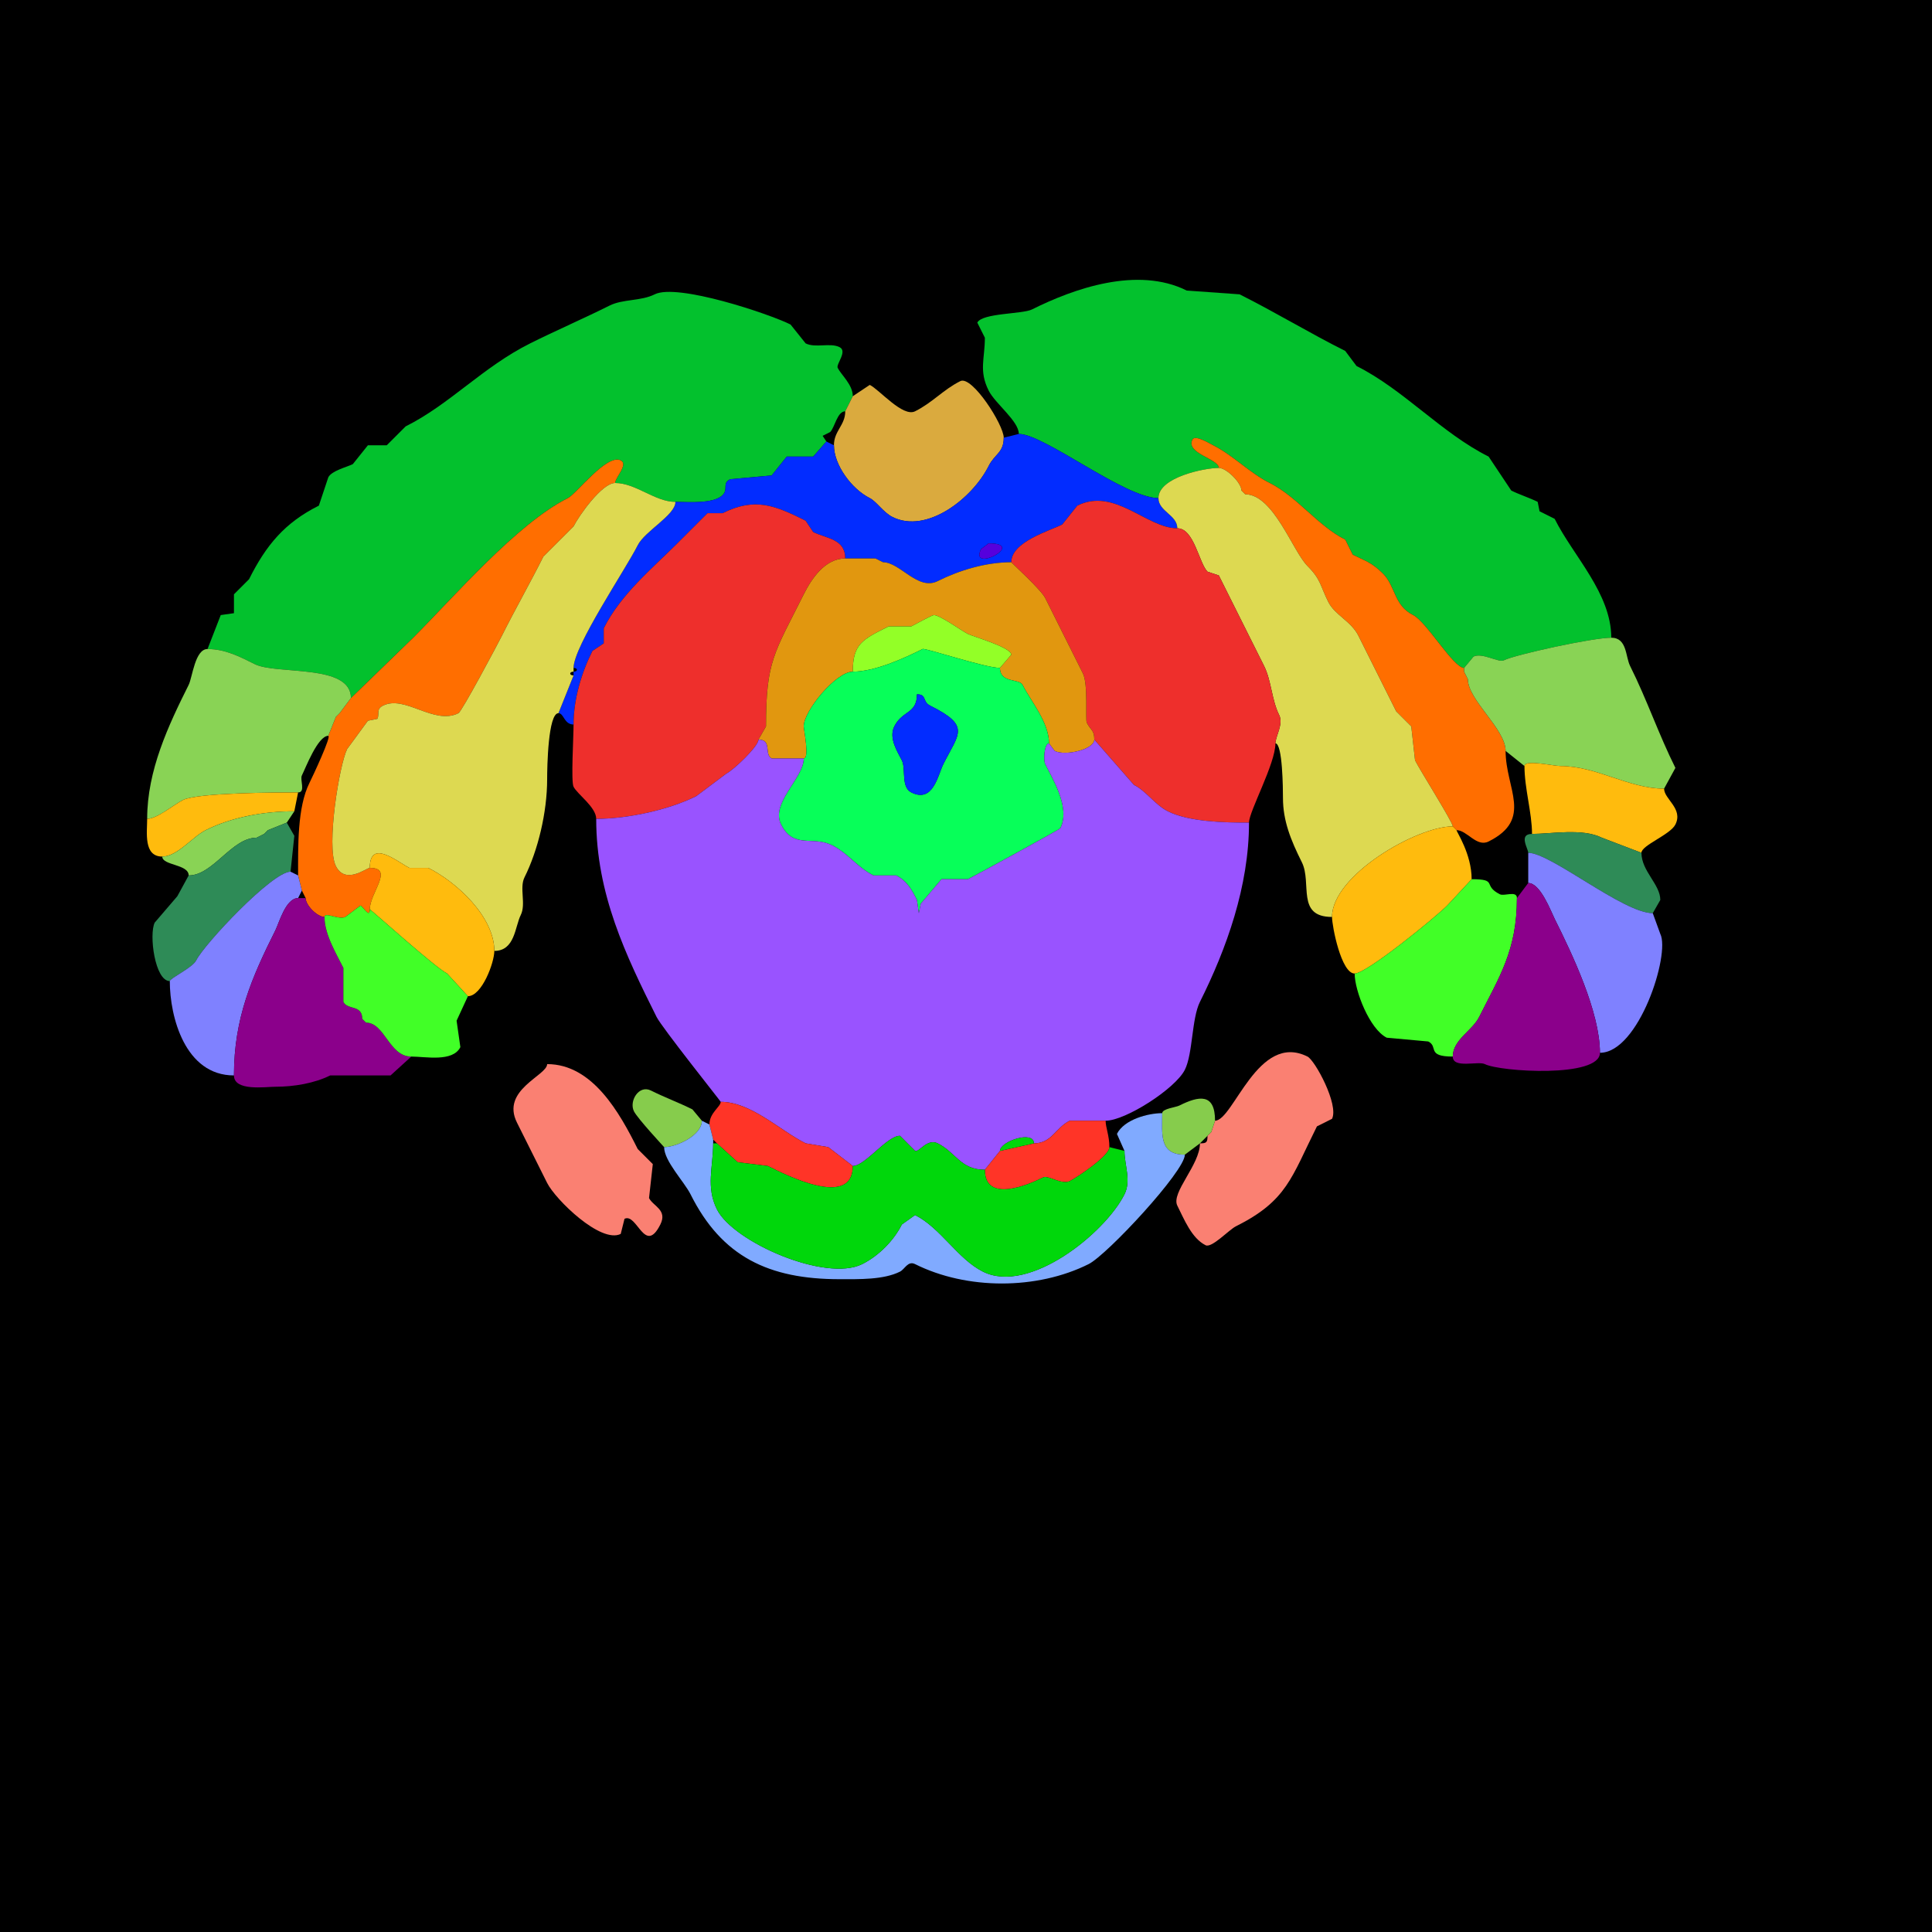 <svg xmlns="http://www.w3.org/2000/svg" xmlns:xlink="http://www.w3.org/1999/xlink" height="512" width="512">
<g>
<rect width="512" height="512" fill="#000000"  stroke-width="0" /> 
<path  fill="#03C12D" stroke-width="0" stroke="#03C12D" d = " M427 169 C422.046,169 401.55,173.475 398.5,175 397.185,175.658 392.775,172.862 390.5,174 L388,177 C385.171,177 378.052,164.776 374.5,163 369.368,160.434 369.87,155.37 366.5,152 363.523,149.023 361.685,148.593 358.5,147 358.5,147 356.5,143 356.5,143 349.278,139.389 343.777,131.639 336.5,128 331.141,125.32 326.754,120.627 321.5,118 320.585,117.542 316.693,115.114 316,116.5 314.162,120.176 323,121.6 323,124 319.29,124 307,126.457 307,132 298.035,132 276.716,115 270,115 270,111.589 263.729,106.958 262,103.5 259.358,98.217 261,95.094 261,89.5 261,89.5 259,85.5 259,85.5 260.29,82.92 270.942,83.279 273.5,82 284.483,76.508 301.438,70.469 314.5,77 314.5,77 328.5,78 328.5,78 338.022,82.761 347.055,88.278 356.5,93 356.5,93 359.5,97 359.5,97 371.972,103.236 382.005,114.752 394.5,121 394.5,121 400.5,130 400.5,130 402.63,131.065 405.37,131.935 407.5,133 407.5,133 408,135.5 408,135.5 408,135.5 412,137.5 412,137.5 416.925,147.35 427,157.235 427,169  Z"/>

<path  fill="#03C12D" stroke-width="0" stroke="#03C12D" d = " M55 172 C59.694,172 63.616,174.058 67.5,176 73.302,178.901 93,175.816 93,185 93,185 109.5,169 109.5,169 120.257,158.243 137.005,138.747 150.5,132 152.776,130.862 160.837,120.168 164.5,122 166.609,123.055 163,126.62 163,128 168.509,128 173.568,133 179,133 182.307,133 190.384,133.731 192,130.5 192.659,129.182 191.581,127.96 193.5,127 193.5,127 204.5,126 204.5,126 204.5,126 208.5,121 208.5,121 208.5,121 215.5,121 215.5,121 215.5,121 219,117 219,117 219,117 218,115.5 218,115.5 218,115.5 220,114.5 220,114.5 221.237,113.263 221.88,109 224,109 224,109 226,105 226,105 226,101.933 222.932,99.365 222,97.5 221.507,96.513 224.679,93.089 222.5,92 219.985,90.743 216.109,92.305 213.5,91 213.5,91 209.5,86 209.5,86 203.799,83.15 179.473,75.013 173.5,78 169.798,79.851 165.118,79.191 161.5,81 154.567,84.467 147.36,87.57 140.5,91 127.93,97.285 119.242,107.129 107.5,113 107.5,113 102.5,118 102.5,118 102.5,118 97.5,118 97.5,118 97.5,118 93.5,123 93.5,123 91.955,123.772 87.878,124.743 87,126.5 87,126.5 84.5,134 84.5,134 75.47,138.515 70.526,144.448 66,153.5 66,153.5 62,157.5 62,157.5 62,157.5 62,162.5 62,162.5 62,162.5 58.5,163 58.5,163 58.5,163 55,172 55,172  Z"/>

<path  fill="#DAAA3E" stroke-width="0" stroke="#DAAA3E" d = " M266 116 C266,119.985 263.604,120.292 262,123.5 257.737,132.025 245.651,141.576 236.5,137 234.124,135.812 232.246,132.873 230.5,132 225.746,129.623 221,123.262 221,118 221,114.188 224,112.717 224,109 224,109 226,105 226,105 226,105 230.5,102 230.5,102 233.09,103.295 239.25,110.625 242.5,109 247.175,106.663 249.934,103.283 254.5,101 257.601,99.45 266,112.6 266,116  Z"/>

<path  fill-rule="evenodd" fill="#022CFF" stroke-width="0" stroke="#022CFF" d = " M262 144 L260,145.5 C256.733,152.033 272.297,144 262,144  M148 189 C149.457,189 149.46,192 152,192 152,185.148 154.161,178.179 157,172.5 157,172.5 160,170.5 160,170.5 160,170.5 160,166.5 160,166.5 164.506,157.488 172.888,150.612 179.5,144 179.5,144 187.5,136 187.5,136 187.5,136 191.5,136 191.5,136 200.1,131.7 205.436,133.968 213.5,138 213.5,138 215.5,141 215.5,141 219.012,142.756 224,142.772 224,148 224,148 232,148 232,148 232,148 234,149 234,149 238.539,149 243.229,156.635 248.5,154 254.218,151.141 261.22,149 268,149 268,143.598 278.045,140.728 281.5,139 281.5,139 285.5,134 285.5,134 295.389,129.055 303.867,140 312,140 312,136.464 307,135.536 307,132 298.035,132 276.716,115 270,115 270,115 266,116 266,116 266,119.985 263.604,120.292 262,123.5 257.737,132.025 245.651,141.576 236.5,137 234.124,135.812 232.246,132.873 230.5,132 225.746,129.623 221,123.262 221,118 221,118 219,117 219,117 219,117 215.5,121 215.5,121 215.5,121 208.5,121 208.5,121 208.5,121 204.5,126 204.5,126 204.5,126 193.5,127 193.5,127 191.581,127.96 192.659,129.182 192,130.5 190.384,133.731 182.307,133 179,133 179,136.489 170.885,140.73 169,144.5 165.85,150.799 152,171.264 152,177 153.186,177 153.186,178 152,178 152,178 152,179 152,179 152,179 148,189 148,189  Z"/>

<path  fill="#FF6E00" stroke-width="0" stroke="#FF6E00" d = " M385 219 L386,220 C388.788,220 391.3,224.6 394.5,223 406.385,217.057 399,209.034 399,199 399,193.181 389,185.505 389,180 389,180 388,178 388,178 388,178 388,177 388,177 385.171,177 378.052,164.776 374.5,163 369.368,160.434 369.87,155.37 366.5,152 363.523,149.023 361.685,148.593 358.5,147 358.5,147 356.5,143 356.5,143 349.278,139.389 343.777,131.639 336.5,128 331.141,125.32 326.754,120.627 321.5,118 320.585,117.542 316.693,115.114 316,116.5 314.162,120.176 323,121.6 323,124 325.026,124 329,127.959 329,130 329,130 330,131 330,131 337.477,131 342.585,146.085 346.5,150 350.062,153.562 349.852,155.205 352,159.5 353.773,163.047 358.029,164.557 360,168.5 363.286,175.071 366.762,182.024 370,188.5 370,188.5 374,192.5 374,192.5 374,192.5 375,201.5 375,201.5 376.359,204.219 385,217.866 385,219  Z"/>

<path  fill="#FF6E00" stroke-width="0" stroke="#FF6E00" d = " M98 241 C98,243.578 96.12,240 95.5,240 L91.5,243 C89.815,243.843 86,241.583 86,243 84.075,243 81,239.925 81,238 81,238 80,236 80,236 80,236 79,232 79,232 79,224.317 78.778,213.944 82,207.5 82.953,205.595 87.895,195 87,195 87,195 89,190 89,190 89,190 90,189 90,189 90,189 93,185 93,185 93,185 109.5,169 109.5,169 120.257,158.243 137.005,138.747 150.5,132 152.776,130.862 160.837,120.168 164.5,122 166.609,123.055 163,126.62 163,128 159.545,128 153.431,136.638 152,139.5 152,139.5 144,147.5 144,147.5 140.518,154.465 136.469,161.561 133,168.5 131.855,170.791 122.395,188.553 121.5,189 115.004,192.248 107.332,184.084 101.5,187 99.581,187.96 100.659,189.182 100,190.5 100,190.5 97.5,191 97.5,191 97.5,191 92,198.5 92,198.5 89.944,202.612 86.389,224.279 89,229.5 91.535,234.57 97.087,230 98,230 104.542,230 98,236.581 98,241  Z"/>

<path  fill="#DDD951" stroke-width="0" stroke="#DDD951" d = " M385 219 C375.439,219 353,231.963 353,243 343.417,243 347.744,233.989 345,228.5 342.05,222.601 340,217.473 340,211.5 340,209.19 339.907,197 338,197 338,195.196 340.182,191.864 339,189.5 336.994,185.488 336.946,180.392 335,176.5 330.918,168.335 326.694,159.888 323,152.5 323,152.5 320,151.5 320,151.5 317.743,149.243 316.45,140 312,140 312,136.464 307,135.536 307,132 307,126.457 319.29,124 323,124 325.026,124 329,127.959 329,130 329,130 330,131 330,131 337.477,131 342.585,146.085 346.5,150 350.062,153.562 349.852,155.205 352,159.5 353.773,163.047 358.029,164.557 360,168.5 363.286,175.071 366.762,182.024 370,188.5 370,188.5 374,192.5 374,192.5 374,192.5 375,201.5 375,201.5 376.359,204.219 385,217.866 385,219  Z"/>

<path  fill="#DDD951" stroke-width="0" stroke="#DDD951" d = " M98 230 C98,222.147 105.324,228.412 108.5,230 L113.5,230 C121.041,233.771 131,242.934 131,252 136.478,252 136.463,245.574 138,242.5 139.461,239.578 137.594,235.312 139,232.5 142.571,225.357 145,215.272 145,206.5 145,203.263 145.241,189 148,189 148,189 152,179 152,179 150.814,179 150.814,178 152,178 152,178 152,177 152,177 152,171.264 165.85,150.799 169,144.5 170.885,140.73 179,136.489 179,133 173.568,133 168.509,128 163,128 159.545,128 153.431,136.638 152,139.5 152,139.5 144,147.5 144,147.5 140.518,154.465 136.469,161.561 133,168.5 131.855,170.791 122.395,188.553 121.5,189 115.004,192.248 107.332,184.084 101.5,187 99.581,187.96 100.659,189.182 100,190.5 100,190.5 97.5,191 97.5,191 97.5,191 92,198.5 92,198.5 89.944,202.612 86.389,224.279 89,229.5 91.535,234.57 97.087,230 98,230  Z"/>

<path  fill="#03C12D" stroke-width="0" stroke="#03C12D" d = " M329 130 L330,131 C330,131 329,130 329,130  Z"/>

<path  fill="#EE2F2C" stroke-width="0" stroke="#EE2F2C" d = " M201 196 C201,197.798 194.436,204.032 192.5,205 L184.5,211 C177.34,214.58 166.439,217 158,217 158,213.898 152.99,210.481 152,208.5 151.289,207.079 152,195.427 152,192 152,185.148 154.161,178.179 157,172.5 157,172.5 160,170.5 160,170.5 160,170.5 160,166.5 160,166.5 164.506,157.488 172.888,150.612 179.5,144 179.5,144 187.5,136 187.5,136 187.5,136 191.5,136 191.5,136 200.1,131.7 205.436,133.968 213.5,138 213.5,138 215.5,141 215.5,141 219.012,142.756 224,142.772 224,148 218.666,148 215.086,153.327 213,157.5 205.138,173.224 203,175.141 203,192.5 203,192.5 201,196 201,196  Z"/>

<path  fill="#EE2F2C" stroke-width="0" stroke="#EE2F2C" d = " M338 197 C338,202.419 331,215.012 331,218 324.376,218 315.115,217.808 309.5,215 306.131,213.315 303.758,209.629 300.5,208 300.5,208 290,196 290,196 290,193.394 289.05,193.6 288,191.5 287.611,190.722 288.395,181.29 287,178.5 283.636,171.771 280.302,165.105 277,158.5 275.865,156.23 268,149.099 268,149 268,143.598 278.045,140.728 281.5,139 281.5,139 285.5,134 285.5,134 295.389,129.055 303.867,140 312,140 316.45,140 317.743,149.243 320,151.5 320,151.5 323,152.5 323,152.5 326.694,159.888 330.918,168.335 335,176.5 336.946,180.392 336.994,185.488 339,189.5 340.182,191.864 338,195.196 338,197  Z"/>

<path  fill="#5600DD" stroke-width="0" stroke="#5600DD" d = " M262 144 L260,145.5 C256.733,152.033 272.297,144 262,144  Z"/>

<path  fill="#E1970F" stroke-width="0" stroke="#E1970F" d = " M290 196 C290,198.629 282.325,200.413 279.5,199 L278,197 C278,191.389 273.121,185.743 271,181.5 270.134,179.767 265,181.11 265,177 265,177 268,173.5 268,173.5 268,171.56 257.992,168.746 256.5,168 254.797,167.149 249.096,163 247.5,163 246.956,163 242.321,165.589 241.5,166 241.5,166 235.5,166 235.5,166 228.551,169.475 226,170.606 226,178 221.598,178 213,188.312 213,192.5 213,193.315 214.587,201 213,201 213,201 204.5,201 204.5,201 202.432,199.966 204.69,196 201,196 201,196 203,192.5 203,192.5 203,175.141 205.138,173.224 213,157.5 215.086,153.327 218.666,148 224,148 224,148 232,148 232,148 232,148 234,149 234,149 238.539,149 243.229,156.635 248.5,154 254.218,151.141 261.22,149 268,149 268,149.099 275.865,156.23 277,158.5 280.302,165.105 283.636,171.771 287,178.5 288.395,181.29 287.611,190.722 288,191.5 289.05,193.6 290,193.394 290,196  Z"/>

<path  fill="#DDD951" stroke-width="0" stroke="#DDD951" d = " M232 148 L234,149 C234,149 232,148 232,148  Z"/>

<path  fill="#93FF27" stroke-width="0" stroke="#93FF27" d = " M265 177 C261.014,177 245.197,171.652 244.5,172 239.535,174.483 231.805,178 226,178 226,170.606 228.551,169.475 235.5,166 235.5,166 241.5,166 241.5,166 242.321,165.589 246.956,163 247.5,163 249.096,163 254.797,167.149 256.5,168 257.992,168.746 268,171.56 268,173.5 268,173.5 265,177 265,177  Z"/>

<path  fill="#89D355" stroke-width="0" stroke="#89D355" d = " M404 203 C404,201.201 411.653,203 413.5,203 423.124,203 431.625,209 441,209 441,209 444,203.5 444,203.5 439.55,194.599 436.471,185.442 432,176.5 430.736,173.973 431.216,169 427,169 422.046,169 401.55,173.475 398.5,175 397.185,175.658 392.775,172.862 390.5,174 390.5,174 388,177 388,177 388,177 388,178 388,178 388,178 389,180 389,180 389,185.505 399,193.181 399,199 399,199 404,203 404,203  Z"/>

<path  fill="#89D355" stroke-width="0" stroke="#89D355" d = " M79 210 C74.053,210 52.434,210.033 48.5,212 46.105,213.198 41.647,217 39,217 39,204.155 44.629,192.241 50,181.5 50.997,179.506 51.663,172 55,172 59.694,172 63.616,174.058 67.5,176 73.302,178.901 93,175.816 93,185 93,185 90,189 90,189 90,189 89,190 89,190 89,190 87,195 87,195 84.225,195 80.995,203.511 80,205.5 79.426,206.647 81.064,210 79,210  Z"/>

<path  fill-rule="evenodd" fill="#07FF59" stroke-width="0" stroke="#07FF59" d = " M243 184 C243,189.226 239.136,188.229 237,192.5 235.43,195.641 237.884,199.268 239,201.5 240.114,203.729 238.702,208.601 241.5,210 247.309,212.905 248.518,205.465 250,202.5 254.092,194.316 257.362,192.431 246.5,187 244.333,185.917 245.715,184 243,184  M278 197 C276.749,197 276.464,201.427 277,202.5 278.967,206.434 283.723,214.053 281,219.5 280.848,219.804 258.687,231.906 256.5,233 L249.5,233 L244,239.5 L243.5,242 L243,238.5 C241.63,235.761 240.33,233.415 237.5,232 L231.5,232 C227.042,229.771 224.878,226.189 220.5,224 215.305,221.402 210.299,225.098 207,218.5 204.128,212.755 213,206.246 213,201 214.587,201 213,193.315 213,192.5 213,188.312 221.598,178 226,178 231.805,178 239.535,174.483 244.5,172 245.197,171.652 261.014,177 265,177 265,181.11 270.134,179.767 271,181.5 273.121,185.743 278,191.389 278,197  Z"/>

<path  fill="#022CFF" stroke-width="0" stroke="#022CFF" d = " M243 184 C243,189.226 239.136,188.229 237,192.5 235.43,195.641 237.884,199.268 239,201.5 240.114,203.729 238.702,208.601 241.5,210 247.309,212.905 248.518,205.465 250,202.5 254.092,194.316 257.362,192.431 246.5,187 244.333,185.917 245.715,184 243,184  Z"/>

<path  fill="#03C12D" stroke-width="0" stroke="#03C12D" d = " M90 189 L89,190 C89,190 90,189 90,189  Z"/>

<path  fill="#9953FF" stroke-width="0" stroke="#9953FF" d = " M226 309 C229.304,309 235.029,301 238.5,301 L242.5,305 C243.506,305.503 245.706,301.603 248.5,303 253.35,305.425 254.548,310 261,310 261,310 265,305 265,305 265,302.478 274,299.466 274,303 278.736,303 279.657,298.922 283.5,297 283.5,297 293,297 293,297 298.274,297 311.497,288.506 314,283.5 316.138,279.225 315.779,269.943 318,265.5 325.048,251.405 331,234.851 331,218 324.376,218 315.115,217.808 309.5,215 306.131,213.315 303.758,209.629 300.5,208 300.5,208 290,196 290,196 290,198.629 282.325,200.413 279.5,199 279.5,199 278,197 278,197 276.749,197 276.464,201.427 277,202.5 278.967,206.434 283.723,214.053 281,219.5 280.848,219.804 258.687,231.906 256.5,233 256.5,233 249.5,233 249.5,233 249.5,233 244,239.5 244,239.5 244,239.5 243.5,242 243.5,242 243.5,242 243,238.5 243,238.5 241.63,235.761 240.33,233.415 237.5,232 237.5,232 231.5,232 231.5,232 227.042,229.771 224.878,226.189 220.5,224 215.305,221.402 210.299,225.098 207,218.5 204.128,212.755 213,206.246 213,201 213,201 204.5,201 204.5,201 202.432,199.966 204.69,196 201,196 201,197.798 194.436,204.032 192.5,205 192.5,205 184.5,211 184.5,211 177.34,214.58 166.439,217 158,217 158,236.932 165.862,253.224 174,269.5 175.394,272.288 191,291.859 191,292 198.995,292 206.686,299.593 213.5,303 213.5,303 219.5,304 219.5,304 219.5,304 226,309 226,309  Z"/>

<path  fill="#FFBB0D" stroke-width="0" stroke="#FFBB0D" d = " M406 221 C411.091,221 419.351,219.426 424.5,222 L435,226 C435,224.007 442.639,221.221 444,218.5 446.116,214.268 441,211.78 441,209 431.625,209 423.124,203 413.5,203 411.653,203 404,201.201 404,203 404,208.969 406,215.363 406,221  Z"/>

<path  fill="#FFBB0D" stroke-width="0" stroke="#FFBB0D" d = " M39 217 C39,220.543 37.971,227 43,227 47.008,227 51.051,221.724 54.5,220 61.339,216.581 69.852,215 78,215 78,215 79,210 79,210 74.053,210 52.434,210.033 48.5,212 46.105,213.198 41.647,217 39,217  Z"/>

<path  fill="#89D355" stroke-width="0" stroke="#89D355" d = " M43 227 C43,229.382 50,228.982 50,232 56.472,232 61.392,222 68,222 68,222 70,221 70,221 70,221 71,220 71,220 71,220 76,218 76,218 76,218 78,215 78,215 69.852,215 61.339,216.581 54.5,220 51.051,221.724 47.008,227 43,227  Z"/>

<path  fill="#2E8B57" stroke-width="0" stroke="#2E8B57" d = " M50 232 L47,237.5 L41,244.5 C39.447,247.606 41.031,260 45,260 45,259.27 51.026,256.449 52,254.5 54.169,250.161 72.162,231 77,231 77,231 78,221.5 78,221.5 78,221.5 76,218 76,218 76,218 71,220 71,220 71,220 70,221 70,221 70,221 68,222 68,222 61.392,222 56.472,232 50,232  Z"/>

<path  fill="#FFBB0D" stroke-width="0" stroke="#FFBB0D" d = " M353 243 C353,245.445 355.433,258 359,258 362.186,258 380.408,243.092 383.5,240 383.5,240 390,233 390,233 390,226.298 386,220.49 386,220 386,220 385,219 385,219 375.439,219 353,231.963 353,243  Z"/>

<path  fill="#2E8B57" stroke-width="0" stroke="#2E8B57" d = " M435 226 C435,230.864 440,234.369 440,238.5 L438,242 C430.201,242 410.972,226 405,226 405,224.924 402.331,221 406,221 411.091,221 419.351,219.426 424.5,222 424.5,222 435,226 435,226  Z"/>

<path  fill="#FFBB0D" stroke-width="0" stroke="#FFBB0D" d = " M131 252 C131,255.148 127.682,264 124,264 124,264 118.5,258 118.5,258 115.311,256.406 98.273,241 98,241 98,236.581 104.542,230 98,230 98,222.147 105.324,228.412 108.5,230 108.5,230 113.5,230 113.5,230 121.041,233.771 131,242.934 131,252  Z"/>

<path  fill="#7F81FF" stroke-width="0" stroke="#7F81FF" d = " M438 242 L440,247.5 C442.683,252.865 434.297,279 424,279 424,268.222 416.647,252.793 412,243.5 411,241.5 408.221,234 405,234 405,234 405,226 405,226 410.972,226 430.201,242 438,242  Z"/>

<path  fill="#7F81FF" stroke-width="0" stroke="#7F81FF" d = " M45 260 C45,269.53 49.076,285 62,285 62,269.807 66.755,258.99 73,246.5 73.959,244.582 75.734,238 79,238 79,238 80,236 80,236 80,236 79,232 79,232 79,232 77,231 77,231 72.162,231 54.169,250.161 52,254.5 51.026,256.449 45,259.27 45,260  Z"/>

<path  fill="#41FF27" stroke-width="0" stroke="#41FF27" d = " M359 258 C359,262.532 362.944,272.722 367.5,275 L378.5,276 C381.263,277.381 377.953,280 385,280 385,275.583 390.183,273.134 392,269.5 397.285,258.93 402,251.901 402,238 402,235.936 398.647,237.574 397.5,237 392.748,234.624 397.146,233 390,233 390,233 383.5,240 383.5,240 380.408,243.092 362.186,258 359,258  Z"/>

<path  fill="#8B008B" stroke-width="0" stroke="#8B008B" d = " M424 279 C424,285.699 397.606,284.053 393.5,282 391.723,281.112 385,283.281 385,280 385,275.583 390.183,273.134 392,269.5 397.285,258.93 402,251.901 402,238 402,238 405,234 405,234 408.221,234 411,241.5 412,243.5 416.647,252.793 424,268.222 424,279  Z"/>

<path  fill="#8B008B" stroke-width="0" stroke="#8B008B" d = " M109 280 L103.5,285 L87.5,285 C83.344,287.078 77.905,288 73,288 70.343,288 62,289.268 62,285 62,269.807 66.755,258.99 73,246.5 73.959,244.582 75.734,238 79,238 79,238 81,238 81,238 81,239.925 84.075,243 86,243 86,247.591 89.048,252.596 91,256.5 91,256.5 91,265.5 91,265.5 92.129,267.757 96,266.17 96,270 96,270 97,271 97,271 101.955,271 103.128,280 109,280  Z"/>

<path  fill="#41FF27" stroke-width="0" stroke="#41FF27" d = " M97 271 C101.955,271 103.128,280 109,280 112.769,280 119.989,281.521 122,277.5 122,277.5 121,270.5 121,270.5 121,270.5 124,264 124,264 124,264 118.5,258 118.5,258 115.311,256.406 98.273,241 98,241 98,243.578 96.12,240 95.5,240 95.5,240 91.5,243 91.5,243 89.815,243.843 86,241.583 86,243 86,247.591 89.048,252.596 91,256.5 91,256.5 91,265.5 91,265.5 92.129,267.757 96,266.17 96,270 96,270 97,271 97,271  Z"/>

<path  fill="#FA8072" stroke-width="0" stroke="#FA8072" d = " M320 301 C320,302.747 319.747,303 318,303 318,308.707 310.283,316.065 312,319.5 313.819,323.138 315.801,328.15 319.5,330 321.135,330.818 325.668,325.916 327.5,325 341.1,318.2 342.203,312.094 349,298.5 349,298.5 353,296.5 353,296.5 354.861,292.777 348.497,280.998 346.5,280 333.336,273.418 326.867,297 322,297 322,297 321,300 321,300 321,300 320,301 320,301  Z"/>

<path  fill="#FA8072" stroke-width="0" stroke="#FA8072" d = " M145 282 C145,285.035 132.657,288.814 137,297.5 139.878,303.256 142.244,307.987 145,313.5 147.179,317.859 159.2,329.65 164.5,327 L165.5,323 C168.824,321.338 170.874,332.752 175,324.5 176.941,320.618 173.08,319.66 172,317.5 L173,308.5 L169,304.5 C164.246,294.992 157.085,282 145,282  Z"/>

<path  fill="#86CC4C" stroke-width="0" stroke="#86CC4C" d = " M186 297 L183.5,294 C179.829,292.164 176.221,290.861 172.5,289 169.307,287.403 166.655,291.809 168,294.5 168.97,296.44 176,303.976 176,304 179.238,304 186,300.928 186,297  Z"/>

<path  fill="#86CC4C" stroke-width="0" stroke="#86CC4C" d = " M318 303 L314,306 C307.1,306 308,300.533 308,295 308,293.817 311.57,293.465 312.5,293 317.765,290.367 322,289.639 322,297 322,297 321,300 321,300 321,300 320,301 320,301 320,301 318,303 318,303  Z"/>

<path  fill="#FF3427" stroke-width="0" stroke="#FF3427" d = " M190 303 L195.5,308 L203.5,309 C208.11,311.305 226,320.447 226,309 226,309 219.5,304 219.5,304 219.5,304 213.5,303 213.5,303 206.686,299.593 198.995,292 191,292 191,293.274 188,294.933 188,298 188,298 189,302 189,302 189,302 190,303 190,303  Z"/>

<path  fill="#80AAFF" stroke-width="0" stroke="#80AAFF" d = " M176 304 C176,307.698 181.332,313.164 183,316.5 191.29,333.079 203.766,339 222.5,339 227.755,339 234.155,339.173 238.5,337 239.783,336.358 240.595,334.047 242.5,335 256.217,341.858 274.804,341.848 288.5,335 293.375,332.562 314,310.393 314,306 307.1,306 308,300.533 308,295 304.258,295 297.917,296.666 296,300.5 296,300.5 298,305 298,305 298,308.774 299.823,312.854 298,316.5 292.861,326.778 272.712,343.106 260.5,337 253.789,333.644 249.264,325.382 242.5,322 242.5,322 239,324.5 239,324.5 236.94,328.619 233.019,332.74 228.5,335 218.807,339.846 194.321,329.143 190,320.5 187.023,314.545 189,309.241 189,303 189,303 189,302 189,302 189,302 188,298 188,298 188,298 186,297 186,297 186,300.928 179.238,304 176,304  Z"/>

<path  fill="#FF3427" stroke-width="0" stroke="#FF3427" d = " M265 305 L261,310 C261,318.956 272.575,313.962 276.5,312 277.713,311.393 281.396,314.052 283.5,313 285.45,312.025 294,306.332 294,304 294,300.949 293,298.817 293,297 293,297 283.5,297 283.5,297 279.657,298.922 278.736,303 274,303 274,303 265,305 265,305  Z"/>

<path  fill="#00D70B" stroke-width="0" stroke="#00D70B" d = " M226 309 C229.304,309 235.029,301 238.5,301 L242.5,305 C243.506,305.503 245.706,301.603 248.5,303 253.35,305.425 254.548,310 261,310 261,318.956 272.575,313.962 276.5,312 277.713,311.393 281.396,314.052 283.5,313 285.45,312.025 294,306.332 294,304 294,304 298,305 298,305 298,308.774 299.823,312.854 298,316.5 292.861,326.778 272.712,343.106 260.5,337 253.789,333.644 249.264,325.382 242.5,322 242.5,322 239,324.5 239,324.5 236.94,328.619 233.019,332.74 228.5,335 218.807,339.846 194.321,329.143 190,320.5 187.023,314.545 189,309.241 189,303 189,303 190,303 190,303 190,303 195.5,308 195.5,308 195.5,308 203.5,309 203.5,309 208.11,311.305 226,320.447 226,309  Z"/>

<path  fill="#00D70B" stroke-width="0" stroke="#00D70B" d = " M274 303 L265,305 C265,302.478 274,299.466 274,303  Z"/>

</g>
</svg>
